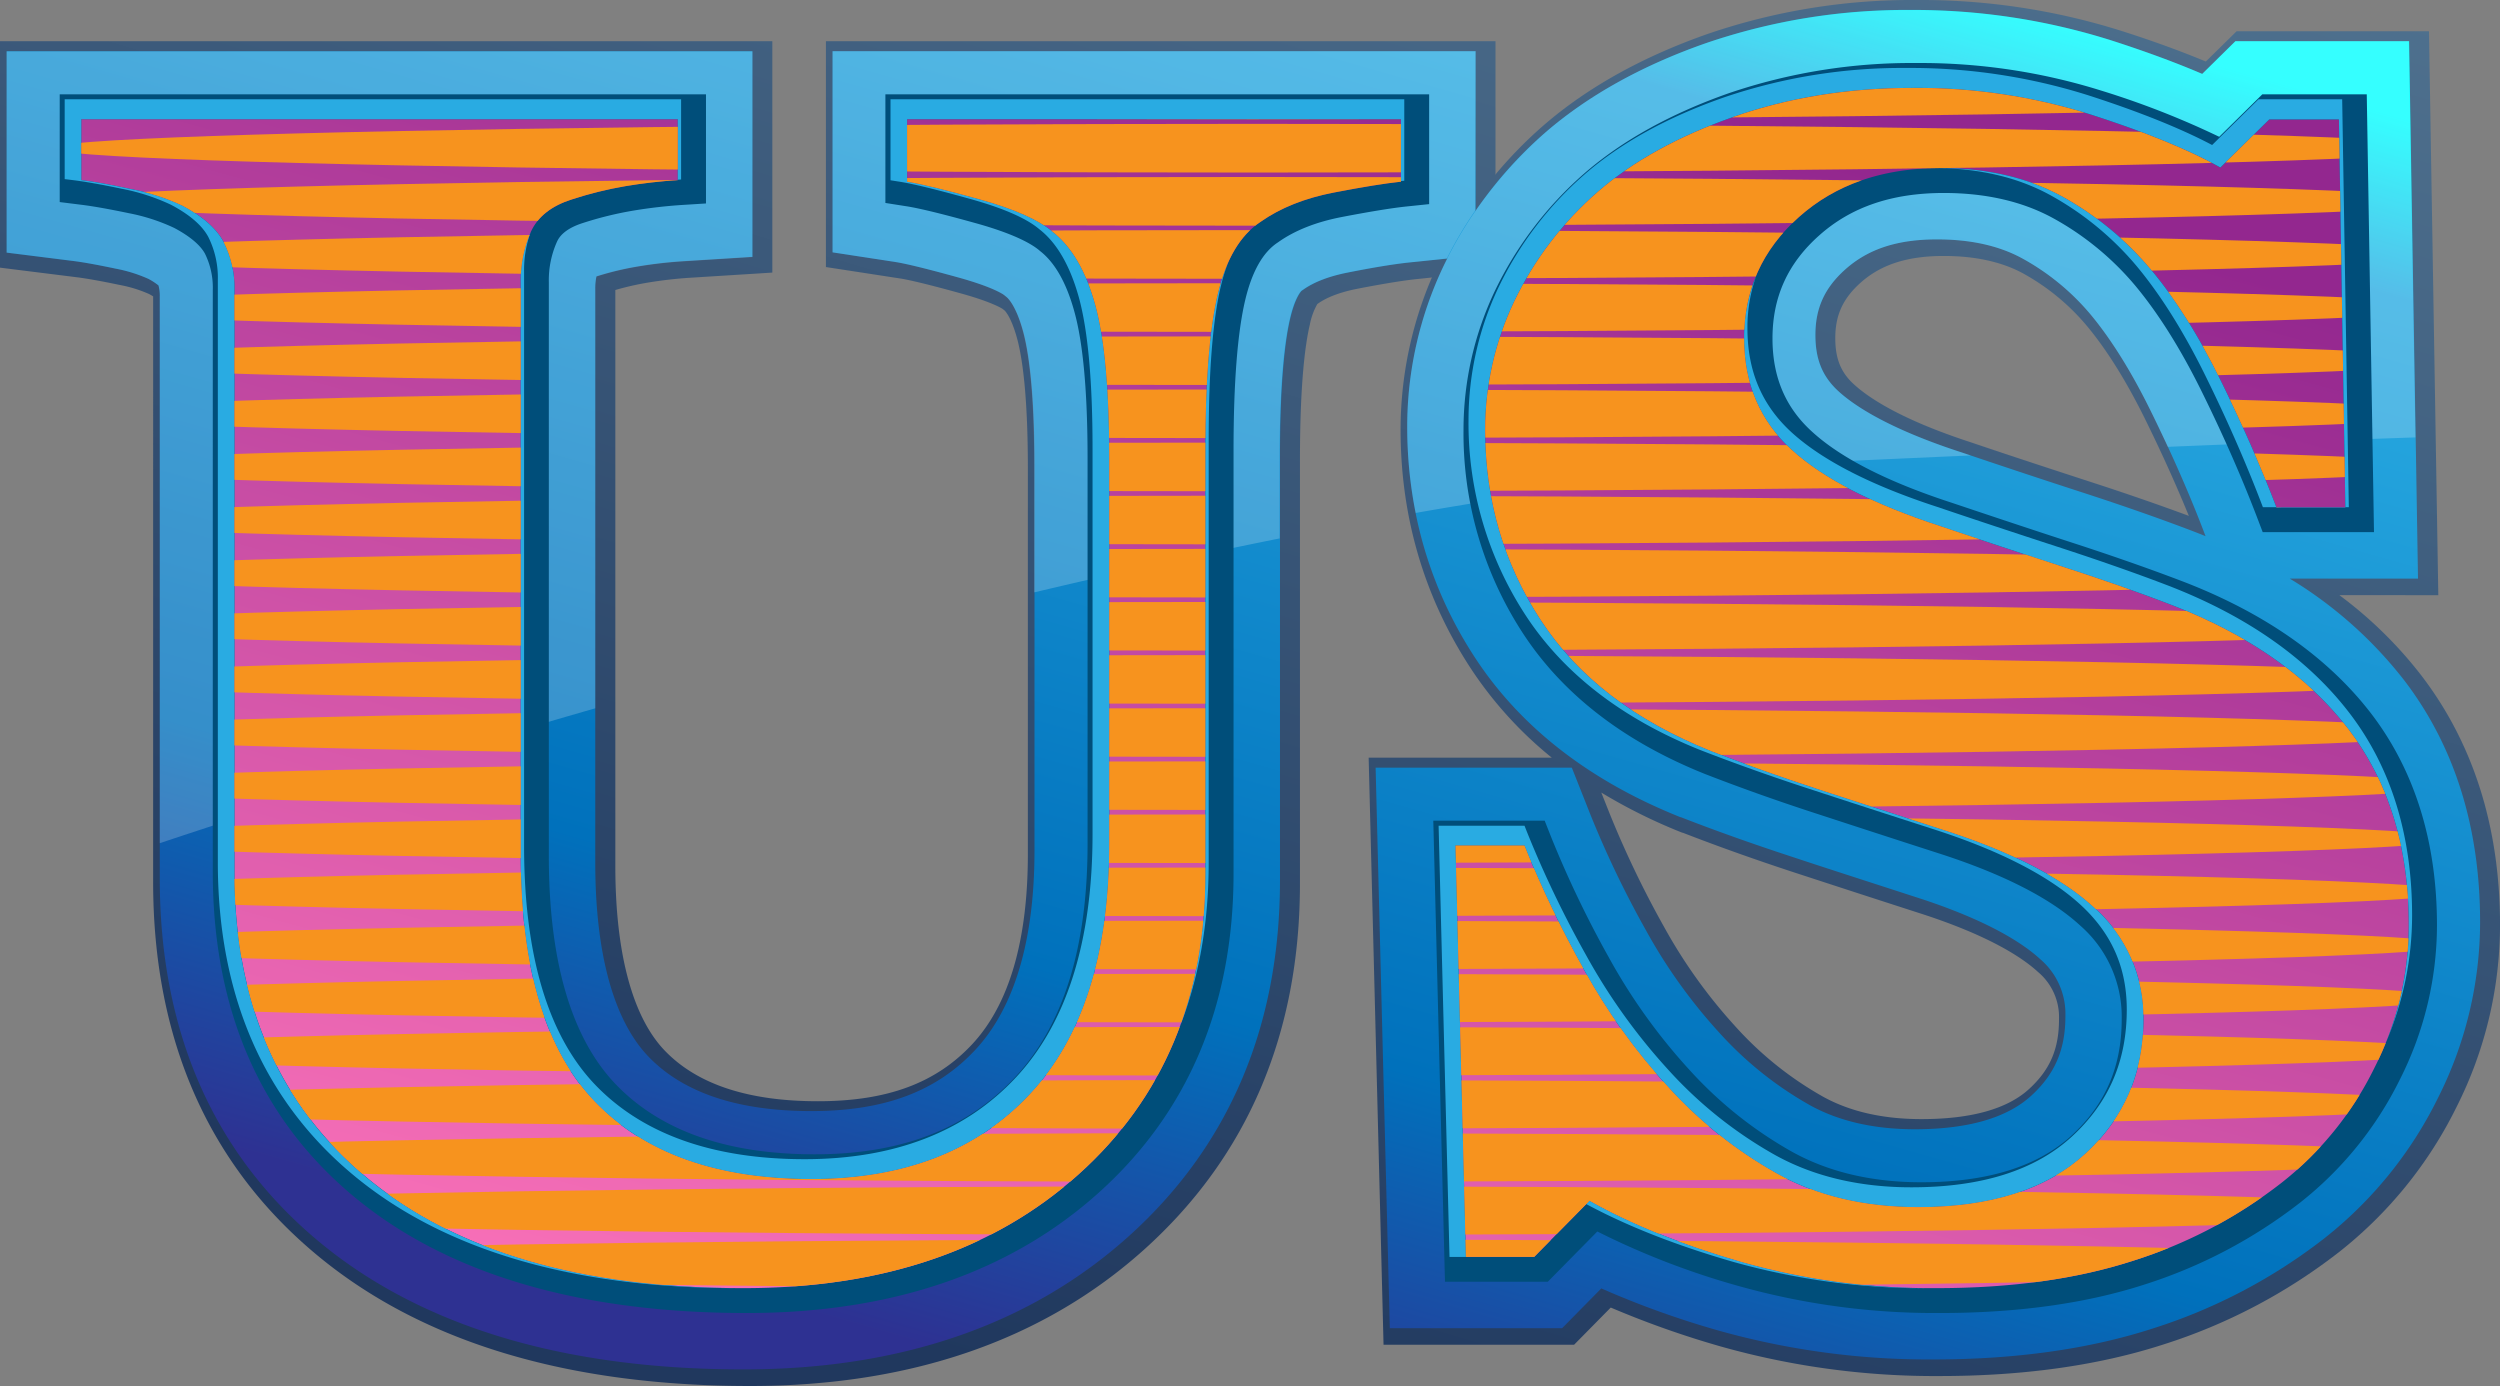 <svg xmlns="http://www.w3.org/2000/svg" xmlns:xlink="http://www.w3.org/1999/xlink" viewBox="0 0 753.7 417.85"><rect x="0" y="0" width="753.7" height="417.85" fill="#808080" stroke="none"/><defs><style>.cls-1{fill:none;}.cls-2{fill:url(#linear-gradient);}.cls-3{fill:url(#linear-gradient-2);}.cls-4{fill:url(#linear-gradient-3);}.cls-5{fill:url(#linear-gradient-4);}.cls-6{opacity:0.21;}.cls-7{fill:#fff;}.cls-8{fill:#004e7a;}.cls-9{fill:url(#linear-gradient-5);}.cls-10{fill:url(#linear-gradient-6);}.cls-11{fill:#29abe2;}.cls-12{clip-path:url(#clip-path);}.cls-13{fill:#f7931e;}.cls-14{clip-path:url(#clip-path-2);}</style><linearGradient id="linear-gradient" x1="309.2" y1="-226.21" x2="132.53" y2="363.79" gradientUnits="userSpaceOnUse"><stop offset="0" stop-color="#577b97"/><stop offset="1" stop-color="#20385e"/></linearGradient><linearGradient id="linear-gradient-2" x1="683.4" y1="-114.16" x2="506.74" y2="475.84" xlink:href="#linear-gradient"/><linearGradient id="linear-gradient-3" x1="133.38" y1="364.33" x2="264.71" y2="-95.67" gradientUnits="userSpaceOnUse"><stop offset="0" stop-color="#2e3192"/><stop offset="0.25" stop-color="#0071bc"/><stop offset="0.89" stop-color="#29abe2"/><stop offset="1" stop-color="aqua"/></linearGradient><linearGradient id="linear-gradient-4" x1="509.41" y1="471.69" x2="640.75" y2="11.69" xlink:href="#linear-gradient-3"/><linearGradient id="linear-gradient-5" x1="134.75" y1="374.29" x2="247.75" y2="-35.71" gradientUnits="userSpaceOnUse"><stop offset="0" stop-color="#f76fb7"/><stop offset="1" stop-color="#93278f"/></linearGradient><linearGradient id="linear-gradient-6" x1="511.56" y1="478.14" x2="624.56" y2="68.14" xlink:href="#linear-gradient-5"/><clipPath id="clip-path"><path class="cls-1" d="M422.36,54.78q-7,.72-20.18,3.26t-22.12,8.83q-9.18,6-12.93,21.75t-3.74,47.13V263.38q0,56.33-38.2,90.64t-101,34.33q-73.24,0-113.37-33.12T70.67,262.9V87.41a30.07,30.07,0,0,0-3.27-14.5Q64.15,66.86,55,62A65,65,0,0,0,39.49,57Q30.3,55,24.5,54.3V35.93H204.34V54.3a154.7,154.7,0,0,0-15.71,1.81,113.8,113.8,0,0,0-16.2,4q-9.19,2.9-12.33,9.67A35.8,35.8,0,0,0,157,85V258.06q0,51,22.45,74.21t65.17,23.2q42,0,65.9-25.62t23.9-75.41V138.17q0-30.93-4.23-46.29T317.22,69.77q-6.29-5.33-21.88-9.67t-21.87-5.32V35.93H422.36Z"/></clipPath><clipPath id="clip-path-2"><path class="cls-1" d="M583.83,388.35a210.3,210.3,0,0,1-58.62-7.86q-27.18-7.85-46-18.49l-16.68,16.92H441.94l-3.14-124h20.79a322.46,322.46,0,0,0,17.89,37.31,182.21,182.21,0,0,0,25.13,35.13,129.8,129.8,0,0,0,33,26.4q18.25,10.17,42.66,10.17,32.87,0,50.4-16.08t17.53-40.52a44,44,0,0,0-14.87-33.75Q616.46,259.92,585.28,250q-20.31-6.56-37.34-12.14t-32-11.41q-34.57-13.8-51.37-39.45T447.75,129.6a89.72,89.72,0,0,1,8.7-38.6,102.54,102.54,0,0,1,25.38-33.28q15.94-13.78,40.85-22.51t54.14-8.71a174.08,174.08,0,0,1,53.42,8q24.88,8,39.16,16l14.74-14.5h21l1.94,117H686.32q-7.25-18.9-17-38.65T648.61,81.44A94,94,0,0,0,621.3,59Q605.82,50.68,585,50.67q-26.1,0-42.66,14.77T525.82,102q0,20.58,14.38,33.65t44.84,23q17.88,6.06,36.5,12.1t33.12,11.62q35,13.56,53.29,37.4T726.2,279A95.29,95.29,0,0,1,715.81,322a99.88,99.88,0,0,1-28,34.61,142.4,142.4,0,0,1-44.72,23.48Q617.67,388.34,583.83,388.35Z"/></clipPath></defs><title>Asset 2</title><g id="Layer_2" data-name="Layer 2"><g id="Layer_1-2" data-name="Layer 1"><path class="cls-2" d="M226.16,417.85c-54.93,0-98.74-13.18-130.24-39.18-33-27.24-49.75-65.19-49.75-112.77V90.41c0-.42,0-.77,0-1.06-.33-.21-.74-.45-1.25-.72A39.75,39.75,0,0,0,36,85.89c-5.31-1.12-9.74-1.91-12.81-2.3L0,80.69V12.43H232.84V82.18L208,83.74c-4.23.27-8.62.78-13,1.51a86.39,86.39,0,0,0-9.49,2.18c0,.18,0,.37,0,.56V261.06c0,26.36,5.19,45.65,15,55.78S225.69,332,246.58,332s35.58-5.46,46.52-17.19c11.13-11.94,16.78-31.23,16.78-57.34V141.17c0-22.6-1.78-33.82-3.28-39.25-1.79-6.51-3.68-8.26-3.7-8.28l-.63-.51c-.34-.22-3.32-2.07-12-4.51-12.69-3.54-17.37-4.43-18.79-4.65L249,80.51V12.43H450.86V81.68l-23.77,2.46c-2.68.28-8,1-17.89,2.92-5.05,1-9.05,2.48-11.9,4.49l-.14.09a20.08,20.08,0,0,0-2.25,6.13c-1.38,5.78-3,17.58-3,41V266.38c0,45.21-15.81,82.34-47,110.36C314.55,404,274.6,417.85,226.16,417.85ZM8,73.63l16.2,2c3.29.41,7.94,1.25,13.47,2.41a47.4,47.4,0,0,1,10.77,3.4l.15.08A22.89,22.89,0,0,1,52.37,84l.89.76.34,1.12a15.52,15.52,0,0,1,.57,4.53V265.9c0,45.08,15.76,81,46.85,106.6,30,24.78,72.12,37.35,125.14,37.35,46.4,0,84.56-13.14,113.4-39.07,29.41-26.43,44.33-61.55,44.33-104.4V138.75c0-24.18,1.76-36.64,3.24-42.84a30.52,30.52,0,0,1,2.78-7.73l-.41-1L392.75,85c3.73-2.63,8.77-4.57,14.94-5.76,10.21-2,15.74-2.73,18.58-3l16.59-1.71v-54H257V73.65l15.68,2.41c2.37.37,7.72,1.51,19.72,4.86,10.43,2.91,13.94,5.23,14.77,5.87l.78.63c1.38,1.07,4.13,4.18,6.39,12.38,1.63,5.9,3.57,17.88,3.57,41.37V257.44c0,28.2-6.37,49.33-18.93,62.8S269.75,340,246.58,340s-40.6-5.91-51.87-17.56-17.25-32.87-17.25-61.35V88a20.89,20.89,0,0,1,.45-4.49l.5-2.26,2.2-.7a95.39,95.39,0,0,1,13-3.18,136.5,136.5,0,0,1,13.85-1.6l17.34-1.09V20.43H8ZM203.65,373.12l-21.43-4.06c-23.48-4.46-42.88-12.9-57.65-25.1-22.79-18.8-33.4-43.61-33.4-78.06V90.41a48.54,48.54,0,0,0-5.49-23.3,38.42,38.42,0,0,0-2.09-3.41l-4.34-6.27h70l-3.13,5.88c-.3.56-.57,1.12-.82,1.66a54.21,54.21,0,0,0-4.87,23V261.06c0,38.81,9.3,68.11,27.65,87.07a86.68,86.68,0,0,0,16.94,13.59ZM93.8,65.43a57.19,57.19,0,0,1,5.37,25V265.9c0,31.88,9.69,54.73,30.49,71.89,9.7,8,21.62,14.29,35.59,18.77-1-.94-1.94-1.89-2.89-2.86-19.84-20.51-29.9-51.68-29.9-92.64V88a63,63,0,0,1,4-22.56ZM350.21,88.37l-4-9.21a57.56,57.56,0,0,0-9.38-15.09L331,57.43h35.74l-5,6.45a55.17,55.17,0,0,0-8.09,15.05Zm-2.33-22.94c.59.89,1.16,1.81,1.71,2.75.48-.94,1-1.86,1.49-2.75Z"/><path class="cls-3" d="M584.83,414.85a237.68,237.68,0,0,1-66-8.9,282.6,282.6,0,0,1-33.22-11.75l-11.06,11.22H417.11l-4.49-177h55.21a117.66,117.66,0,0,1-24.45-26.95c-14-21.4-21.13-45.58-21.13-71.87a116.5,116.5,0,0,1,11.21-49.88,129.59,129.59,0,0,1,31.8-41.84l.15-.13c13.19-11.41,29.84-20.67,49.51-27.55A190,190,0,0,1,577.82,0a201.41,201.41,0,0,1,61.51,9.24c9.47,3,18.1,6.16,25.68,9.31l9.28-9.12h58l2.81,170H705.28A126.07,126.07,0,0,1,730,203.66c15.74,20.55,23.71,45.88,23.71,75.29a122.06,122.06,0,0,1-13.18,54.92,126.89,126.89,0,0,1-35.42,43.65,169.46,169.46,0,0,1-52.88,27.81C632.73,411.65,610.06,414.85,584.83,414.85Zm-101-30.21,2.53,1.13a268.66,268.66,0,0,0,34.72,12.5,230.13,230.13,0,0,0,63.75,8.58c24.39,0,46.23-3.07,64.93-9.13a161.22,161.22,0,0,0,50.39-26.5,118.87,118.87,0,0,0,33.21-40.93A114.11,114.11,0,0,0,745.7,279c0-27.61-7.42-51.3-22.06-70.43a123.46,123.46,0,0,0-33.44-29.7l-12-7.4h48.7l-2.55-154h-46.8L666.81,28,664.34,27c-7.93-3.4-17.17-6.8-27.45-10.09A193.34,193.34,0,0,0,577.82,8a182,182,0,0,0-60.25,9.75c-18.72,6.55-34.5,15.31-46.91,26l-.11.1A121.55,121.55,0,0,0,440.7,83.13a108.46,108.46,0,0,0-10.45,46.47c0,24.71,6.66,47.41,19.82,67.49,13.27,20.27,33.47,35.92,60.05,46.52l.1,0c10.19,4,21.29,7.92,32.95,11.75,11.5,3.77,24.11,7.87,37.49,12.18,22.56,7.2,33.74,14.64,39.15,19.62a25.73,25.73,0,0,1,8.89,20.13c0,11.12-3.67,19.66-11.54,26.89-8.11,7.44-20.85,11.21-37.89,11.21-13,0-24.33-2.63-33.66-7.83a112.39,112.39,0,0,1-28.4-22.79,164.29,164.29,0,0,1-22.55-31.55,305.54,305.54,0,0,1-16.87-35.15l-4.63-11.69H420.83l4.08,161h46.32Zm-1.07-145.7,2.47,6.22a298.4,298.4,0,0,0,16.42,34.22,156.48,156.48,0,0,0,21.47,30,104.38,104.38,0,0,0,26.39,21.19c8.12,4.53,18.13,6.82,29.76,6.82,15,0,25.9-3.06,32.48-9.1,6.27-5.76,9-12,9-21a17.76,17.76,0,0,0-6.31-14.24c-4.81-4.43-15-11.13-36.17-17.89-13.4-4.32-26-8.43-37.54-12.2-11.8-3.87-23-7.87-33.38-11.9l-.13,0A161.81,161.81,0,0,1,482.76,238.94Zm162.1,122.3,8.74-13c8-11.93,12.1-25.7,12.1-40.92A62.85,62.85,0,0,0,644.85,260c-12-11.06-29.32-20.09-52.88-27.61-13.44-4.33-26-8.41-37.27-12.11-11-3.6-21.41-7.31-31-11h0C504.4,201.48,490,190.59,481,176.82a84.66,84.66,0,0,1-13.77-47.22,71.7,71.7,0,0,1,6.94-30.73A84.56,84.56,0,0,1,495,71.69a92.67,92.67,0,0,1,19.32-12.55l13.5-6.68L519.37,65a65.2,65.2,0,0,0-11.05,37c0,18.82,7.07,35.19,20.43,47.34,11.64,10.58,28.45,19.37,51.4,26.85,12,4.05,24.3,8.14,36.67,12.16,12,3.9,22.83,7.7,32.15,11.27,20,7.76,35.28,18.32,45.29,31.39,9.59,12.52,14.44,28.65,14.44,47.94a77.43,77.43,0,0,1-8.44,34.81,82.19,82.19,0,0,1-23,28.36A116.47,116.47,0,0,1,658.76,354ZM526.65,201.76c9.42,3.66,19.7,7.32,30.54,10.88,11.28,3.7,23.81,7.77,37.23,12.1,24.67,7.88,42.94,17.47,55.84,29.33a70.68,70.68,0,0,1,23.44,53.26,82.08,82.08,0,0,1-6.3,32.18c1.7-1.19,3.36-2.41,5-3.68a74.24,74.24,0,0,0,20.74-25.64A69.46,69.46,0,0,0,700.7,279c0-17.49-4.3-32-12.79-43.07-9.1-11.89-23.17-21.58-41.82-28.79-9.18-3.52-19.86-7.27-31.75-11.13-12.4-4-24.75-8.13-36.72-12.18-24-7.82-41.76-17.16-54.25-28.52-15.08-13.71-23.05-32.13-23.05-53.26a74.62,74.62,0,0,1,5.51-28.64c-2,1.4-3.87,2.86-5.61,4.35a76.53,76.53,0,0,0-18.79,24.56,63.85,63.85,0,0,0-6.18,27.33,76.82,76.82,0,0,0,12.46,42.84C495.81,184.8,508.91,194.67,526.65,201.76Zm-65.8,153.49-1.48-58.4,7.78,12.67a201.06,201.06,0,0,0,18.43,25.38l14.76,17.24-23.41-13.21Zm7.25-29.79.27,10.76,4.38-4.45Q470.38,328.68,468.1,325.46ZM674,169.83l-8.54-3.47c-1.05-.43-2.11-.85-3.18-1.27-10-3.82-21.42-7.84-34-11.93-12.33-4-24.56-8.06-36.37-12.06l-.14,0c-22-7.17-32.89-14.34-38.11-19.09-5.67-5.16-8.32-11.5-8.32-20,0-9.21,3.3-16.44,10.37-22.75C563.4,72.37,573,69.17,586,69.17c10.69,0,19.92,2.06,27.46,6.13a75.84,75.84,0,0,1,21.9,18c6.31,7.61,12.46,17.42,18.3,29.2,6.26,12.64,11.76,25.1,16.35,37.06ZM586,77.17c-10.92,0-18.87,2.56-25,8-5.4,4.81-7.7,9.83-7.7,16.78,0,6.21,1.71,10.41,5.71,14,4.64,4.22,14.51,10.67,35.22,17.42l.19.06c11.79,4,24,8,36.29,12,10.58,3.44,20.37,6.83,29.18,10.1C656,146,651.51,136.08,646.53,126c-5.56-11.23-11.37-20.52-17.27-27.62a67.7,67.7,0,0,0-19.57-16.08C603.34,78.91,595.38,77.17,586,77.17ZM688.88,109,681.13,95.2c-3.08-5.48-6.28-10.64-9.54-15.34l-1.92-2.77L688.05,59ZM680.06,78.1l.31.47V77.8Z"/><path class="cls-4" d="M224.16,412.85c-54,0-96.93-12.88-127.69-38.27-32-26.44-48.3-63.35-48.3-109.68V89.41a11.9,11.9,0,0,0-.39-3.36,18.7,18.7,0,0,0-3.08-2A44.18,44.18,0,0,0,34.84,81c-5.41-1.14-10-2-13.13-2.35L2,76.16V15.43H226.84v62l-21.09,1.32a134.21,134.21,0,0,0-13.44,1.56,89.6,89.6,0,0,0-12.49,3,16.78,16.78,0,0,0-.36,3.63V260.06c0,27.42,5.57,47.67,16.12,58.57s27,16.34,49,16.34,37.7-5.86,49.45-18.46,17.85-32.91,17.85-60.07V140.17c0-23-1.86-34.64-3.42-40.31-2.14-7.76-4.59-10-5-10.33l-.72-.58c-.09-.07-2.95-2.26-13.4-5.18C276.86,80.3,271.9,79.3,270,79L251,76.08V15.43H444.86V77.07l-20.18,2.09c-2.76.29-8.16,1-18.24,3-5.6,1.08-10.12,2.8-13.44,5.13l-.57.39h0s-1.86,1.66-3.41,8.18c-1.43,6-3.13,18.12-3.13,41.91V265.38c0,44-15.36,80.16-45.66,107.38C310.63,399.36,271.58,412.85,224.16,412.85ZM84.88,60.43a40.71,40.71,0,0,1,2.32,3.78,52.44,52.44,0,0,1,6,25.2V264.9c0,33.17,10.15,57,31.94,75,14.31,11.81,33,19.91,55.85,24.25a90.25,90.25,0,0,1-17.72-14.21c-19.1-19.74-28.78-50-28.78-89.86V87a58.09,58.09,0,0,1,5.24-24.7c.28-.61.59-1.23.92-1.86Zm253,0a61.09,61.09,0,0,1,10,16.14,58.73,58.73,0,0,1,8.69-16.14Z"/><path class="cls-5" d="M582.83,409.85A233.93,233.93,0,0,1,518,401.11a272.12,272.12,0,0,1-35.24-12.68l-11.82,12H419l-4.28-169h59.15l5.63,14.21a300.88,300.88,0,0,0,16.65,34.69,159.77,159.77,0,0,0,22,30.8,108.38,108.38,0,0,0,27.39,22c8.72,4.86,19.39,7.32,31.71,7.32,16,0,27.84-3.41,35.18-10.16,7.09-6.5,10.25-13.89,10.25-23.94a21.72,21.72,0,0,0-7.6-17.19c-5.11-4.7-15.8-11.77-37.66-18.75C564,266.05,551.39,262,539.93,258.2c-11.73-3.85-22.89-7.82-33.18-11.83l-.12,0c-27.35-10.92-48.18-27.08-61.91-48.05-13.58-20.74-20.47-44.18-20.47-69.68a112.55,112.55,0,0,1,10.83-48.18,125.64,125.64,0,0,1,30.83-40.55l.14-.12c12.79-11,29-20.06,48.2-26.77A185.88,185.88,0,0,1,575.82,3a197.27,197.27,0,0,1,60.29,9.05c10.43,3.34,19.74,6.77,27.81,10.23l10-9.85H726.3l2.68,162H690.3a126.8,126.8,0,0,1,34.52,30.67C740,224.93,747.7,249.44,747.7,278a118.07,118.07,0,0,1-12.76,53.13,122.83,122.83,0,0,1-34.31,42.29A165.46,165.46,0,0,1,649,400.52C629.9,406.71,607.64,409.85,582.83,409.85ZM523.19,204.48c9.49,3.69,19.83,7.38,30.76,11,11.27,3.69,23.8,7.77,37.24,12.1,24.11,7.7,41.91,17,54.37,28.47a66.79,66.79,0,0,1,22.14,50.32,76.14,76.14,0,0,1-12.78,43.15A112.34,112.34,0,0,0,672.84,338a78.18,78.18,0,0,0,21.84-27,73.48,73.48,0,0,0,8-33c0-18.39-4.58-33.7-13.61-45.5-9.56-12.49-24.21-22.61-43.55-30.09-9.25-3.55-20-7.32-32-11.21-12.43-4-24.77-8.13-36.67-12.16-23.49-7.66-40.78-16.72-52.85-27.69C509.84,138.37,502.32,121,502.32,101a69.41,69.41,0,0,1,11.73-39.27,87.55,87.55,0,0,0-18.44,12,80.47,80.47,0,0,0-19.8,25.89,67.69,67.69,0,0,0-6.56,29,80.7,80.7,0,0,0,13.12,45C490.92,186.7,504.66,197.08,523.19,204.48ZM461.75,310.61l.86,34.12,11.62-11.79,6.31,3.56A203.22,203.22,0,0,1,461.75,310.61ZM584,72.17c-12,0-20.75,2.88-27.68,9.06-6.25,5.58-9,11.67-9,19.77,0,7.35,2.16,12.59,7,17s15.29,11.29,36.67,18.26l.16.05c11.8,4,24,8.05,36.32,12.05,12.67,4.11,24.18,8.15,34.22,12q1.63.63,3.24,1.29l-.64-1.68c-4.54-11.84-10-24.19-16.19-36.71-5.7-11.5-11.68-21.06-17.78-28.4a72,72,0,0,0-20.74-17C602.66,74.07,594.06,72.17,584,72.17Zm88.84,4.41q5,7.24,9.74,15.66l-.41-24.83Z"/><g class="cls-6"><path class="cls-1" d="M347.87,76.57a58.73,58.73,0,0,1,8.69-16.14H337.83A61.09,61.09,0,0,1,347.87,76.57Z"/><path class="cls-1" d="M672.88,76.58q5,7.24,9.74,15.66l-.41-24.83Z"/><path class="cls-7" d="M93.17,239.6V89.41a52.44,52.44,0,0,0-6-25.2,40.71,40.71,0,0,0-2.32-3.78h55.74c-.33.63-.64,1.25-.92,1.86A58.09,58.09,0,0,0,134.46,87V226.82c14-4.25,29.11-8.71,45-13.28V87a16.78,16.78,0,0,1,.36-3.63,89.6,89.6,0,0,1,12.49-3,134.21,134.21,0,0,1,13.44-1.56l21.09-1.32v-62H2V76.16l19.71,2.46c3.17.4,7.72,1.21,13.13,2.35a44.18,44.18,0,0,1,9.86,3.09,18.7,18.7,0,0,1,3.08,2,11.9,11.9,0,0,1,.39,3.36V254.2C59.35,250.47,74.64,245.46,93.17,239.6Z"/><path class="cls-7" d="M444.86,15.43H251V76.08L270,79c1.86.28,6.82,1.28,19.25,4.75,10.45,2.92,13.31,5.11,13.4,5.18l.72.58c.46.36,2.91,2.57,5,10.33,1.56,5.67,3.42,17.26,3.42,40.31v38.44c24.38-5.79,49.21-11.29,74-16.27V137.75c0-23.79,1.7-35.92,3.13-41.91,1.55-6.51,3.41-8.17,3.41-8.18l.57-.39c3.32-2.33,7.84-4,13.44-5.13,10.08-2,15.48-2.69,18.24-3l11.6-1.2a119.38,119.38,0,0,1,8.58-14.49Zm-97,61.14a61.09,61.09,0,0,0-10-16.14h18.73A58.73,58.73,0,0,0,347.87,76.57Z"/><path class="cls-7" d="M673.93,12.43l-10,9.85c-8.07-3.46-17.38-6.89-27.81-10.23a197.27,197.27,0,0,0-60.29-9,185.88,185.88,0,0,0-61.57,10c-19.2,6.71-35.41,15.72-48.2,26.77l-.14.12a131.3,131.3,0,0,0-21.05,23.6A119.38,119.38,0,0,0,436.28,78c-.4.82-.81,1.64-1.2,2.46a112.55,112.55,0,0,0-10.83,48.18,131.84,131.84,0,0,0,2.55,26c15-2.63,29.86-5,44.51-7.1a85.8,85.8,0,0,1-2.06-18.93,67.69,67.69,0,0,1,6.56-29,80.47,80.47,0,0,1,19.8-25.89,87.55,87.55,0,0,1,18.44-12A69.41,69.41,0,0,0,502.32,101c0,15.57,4.59,29.56,13.34,41.11,14.74-1.48,29.12-2.57,43-3.21q18.68-.85,35.46-1.59l-3-1-.16-.05c-21.38-7-31.74-13.77-36.67-18.26s-7-9.65-7-17c0-8.1,2.79-14.19,9-19.77,6.93-6.18,15.72-9.06,27.68-9.06,10,0,18.62,1.9,25.56,5.65a72,72,0,0,1,20.74,17c6.1,7.34,12.08,16.9,17.78,28.4,1.91,3.85,3.73,7.68,5.5,11.49,31-1.27,55.4-2.19,74.66-2.84l-2-119.48Zm-1,64.15,9.33-9.17.41,24.83Q677.9,83.82,672.88,76.58Z"/></g><path class="cls-8" d="M225.16,395.85C174.77,395.85,135,384.13,107,361c-28.43-23.47-42.85-56.48-42.85-98.12V87.41a23.06,23.06,0,0,0-2.36-10.94c-1.42-2.62-4.63-5.3-9.28-7.76a57.64,57.64,0,0,0-13.59-4.42C33,63.05,28.2,62.19,24.57,61.74L18,60.92V28.43H212.84V61.34l-7,.44a149.87,149.87,0,0,0-15,1.73,106.6,106.6,0,0,0-15.11,3.72c-6.09,1.93-7.4,4.76-7.83,5.69A28.41,28.41,0,0,0,165.46,85V258.06c0,31.83,6.84,55.05,20.34,69S219.34,348,245.58,348c26.07,0,45.83-7.6,60.42-23.23s21.88-39.22,21.88-70.3V138.17c0-19.85-1.33-34.75-4-44.29-2.37-8.6-5.84-14.72-10.31-18.19l-.23-.2c-2.3-1.94-7.48-4.94-19.05-8.17-10.05-2.8-17.12-4.53-21-5.13l-6.36-1V28.43H430.86V61.54l-6.72.7c-4.45.46-11,1.53-19.54,3.17-7.69,1.48-14.16,4-19.22,7.59l-.19.13c-4.45,2.93-7.73,8.72-9.76,17.23-2.35,9.85-3.54,25.12-3.54,45.39V263.38c0,39.59-13.69,72-40.68,96.22C304.45,383.65,268.77,395.85,225.16,395.85ZM33,47.86c2.68.47,5.68,1,9,1.76a72.18,72.18,0,0,1,17.28,5.7l.14.08C67,59.37,72.08,63.93,75,69.34a37.58,37.58,0,0,1,4.17,18.07V262.9c0,37.47,12.23,65.78,37.4,86.55s61.77,31.4,108.59,31.4c39.79,0,72.1-10.9,96-32.4s35.71-49.42,35.71-85.07V135.75c0-21.74,1.29-37.73,3.95-48.87,2.93-12.29,8.31-21.11,16-26.21,6.8-4.76,15.18-8.11,24.92-10,5.5-1.06,10.18-1.88,14.1-2.48V43.43H282v5.2c4.23,1,9.66,2.37,16.39,4.24,11.46,3.2,19.5,6.82,24.58,11.07,7,5.51,12.21,14.24,15.44,26,3,11,4.5,26.79,4.5,48.28V254.44c0,35-8.72,62.1-25.92,80.53s-41.34,28-71.38,28c-30.46,0-54.2-8.57-70.56-25.48s-24.56-43.57-24.56-79.43V85a43.26,43.26,0,0,1,3.84-18.38c3-6.48,8.68-11.08,16.87-13.66a121.08,121.08,0,0,1,17.22-4.24c3.16-.52,6.32-1,9.45-1.29v-4H33Z"/><path class="cls-8" d="M584.83,395.85a218.92,218.92,0,0,1-60.7-8.15,236.09,236.09,0,0,1-42.57-16.43l-14.93,15.15h-31l-3.52-139h33.58l1.87,4.74A317.94,317.94,0,0,0,485,288.59a174.9,174.9,0,0,0,24.09,33.69,123.05,123.05,0,0,0,31.13,24.93c11,6.12,24.11,9.22,39,9.22,19.88,0,35.13-4.74,45.33-14.11s15.1-20.77,15.1-35a36.5,36.5,0,0,0-12.45-28.23c-9-8.32-23.6-15.73-43.25-22-13.47-4.34-26-8.43-37.4-12.15s-22.37-7.65-32.41-11.55c-24.45-9.76-42.91-24-54.92-42.33a110.25,110.25,0,0,1-18-61.47,97.51,97.51,0,0,1,9.41-41.79A110.63,110.63,0,0,1,477.85,52.1c11.38-9.83,25.94-17.88,43.35-24A171,171,0,0,1,577.82,19a182.43,182.43,0,0,1,55.71,8.33,255.34,255.34,0,0,1,35.52,13.91l13-12.81h31.48l2.18,132H682.16l-1.84-4.82c-4.71-12.27-10.35-25.06-16.76-38-6.23-12.57-12.87-23.12-19.72-31.37a86.87,86.87,0,0,0-25.11-20.6c-9.16-4.95-20.16-7.46-32.69-7.46-15.64,0-28,4.21-37.67,12.87-9.45,8.43-14,18.56-14,31,0,11.62,3.9,20.81,11.93,28.1,8.75,8,22.92,15.17,42.11,21.42,11.91,4,24.16,8.09,36.5,12.1s23.69,8,33.48,11.75c24.58,9.51,43.61,22.91,56.57,39.84C728,232.37,734.7,253.81,734.7,279a103.24,103.24,0,0,1-11.18,46.43,107.9,107.9,0,0,1-30.13,37.17,150.24,150.24,0,0,1-47,24.7C628.77,393,608.06,395.85,584.83,395.85Zm-106-43.2,5,2.82c12,6.77,27,12.77,44.45,17.82a204.16,204.16,0,0,0,56.53,7.56c21.66,0,40.81-2.65,56.91-7.87a135.55,135.55,0,0,0,42.39-22.23,93.07,93.07,0,0,0,26-32.07A88.41,88.41,0,0,0,719.7,279c0-21.76-5.62-40.14-16.7-54.62-11.26-14.71-28.1-26.47-50-35-9.53-3.66-20.55-7.52-32.73-11.48-12.39-4-24.7-8.11-36.58-12.13-21.45-7-37-15-47.49-24.56C525,131.05,519.32,117.86,519.32,102c0-16.69,6.41-30.87,19.07-42.16,12.4-11.06,28.43-16.67,47.65-16.67,15.05,0,28.44,3.12,39.82,9.26a101.9,101.9,0,0,1,29.49,24.18c7.62,9.17,14.9,20.71,21.65,34.33,5.79,11.68,11,23.26,15.44,34.48h8l-1.68-102H688.21L671.65,59.72,666.74,57c-9-5-21.75-10.22-37.79-15.36A167.29,167.29,0,0,0,577.82,34a156.12,156.12,0,0,0-51.66,8.29c-15.62,5.47-28.55,12.57-38.43,21.1a95.65,95.65,0,0,0-23.5,30.8,82.65,82.65,0,0,0-8,35.41,95.45,95.45,0,0,0,15.57,53.25c10.29,15.71,26.39,28,47.87,36.59,9.73,3.78,20.38,7.58,31.58,11.25s23.89,7.8,37.31,12.13c22,7,38,15.29,48.82,25.24a51.43,51.43,0,0,1,17.3,39.27c0,18.39-6.72,33.89-20,46-13,12-31.72,18.06-55.47,18.06-17.49,0-33.07-3.74-46.31-11.12a137.94,137.94,0,0,1-34.9-27.91,189.66,189.66,0,0,1-26.14-36.54,341.69,341.69,0,0,1-16.37-33.44h-8.06l2.77,109h10.09Z"/><path class="cls-9" d="M422.36,54.78q-7,.72-20.18,3.26t-22.12,8.83q-9.18,6-12.93,21.75t-3.74,47.13V263.38q0,56.33-38.2,90.64t-101,34.33q-73.24,0-113.37-33.12T70.67,262.9V87.41a30.07,30.07,0,0,0-3.27-14.5Q64.15,66.86,55,62A65,65,0,0,0,39.49,57Q30.3,55,24.5,54.3V35.93H204.34V54.3a154.7,154.7,0,0,0-15.71,1.81,113.8,113.8,0,0,0-16.2,4q-9.19,2.9-12.33,9.67A35.8,35.8,0,0,0,157,85V258.06q0,51,22.45,74.21t65.17,23.2q42,0,65.9-25.62t23.9-75.41V138.17q0-30.93-4.23-46.29T317.22,69.77q-6.29-5.33-21.88-9.67t-21.87-5.32V35.93H422.36Z"/><path class="cls-10" d="M583.83,388.35a210.3,210.3,0,0,1-58.62-7.86q-27.18-7.85-46-18.49l-16.68,16.92H441.94l-3.14-124h20.79a322.46,322.46,0,0,0,17.89,37.31,182.21,182.21,0,0,0,25.13,35.13,129.8,129.8,0,0,0,33,26.4q18.25,10.17,42.66,10.17,32.87,0,50.4-16.08t17.53-40.52a44,44,0,0,0-14.87-33.75Q616.46,259.92,585.28,250q-20.31-6.56-37.34-12.14t-32-11.41q-34.57-13.8-51.37-39.45T447.75,129.6a89.72,89.72,0,0,1,8.7-38.6,102.54,102.54,0,0,1,25.38-33.28q15.94-13.78,40.85-22.51t54.14-8.71a174.08,174.08,0,0,1,53.42,8q24.88,8,39.16,16l14.74-14.5h21l1.94,117H686.32q-7.25-18.9-17-38.65T648.61,81.44A94,94,0,0,0,621.3,59Q605.82,50.68,585,50.67q-26.1,0-42.66,14.77T525.82,102q0,20.58,14.38,33.65t44.84,23q17.88,6.06,36.5,12.1t33.12,11.62q35,13.56,53.29,37.4T726.2,279A95.29,95.29,0,0,1,715.81,322a99.88,99.88,0,0,1-28,34.61,142.4,142.4,0,0,1-44.72,23.48Q617.67,388.34,583.83,388.35Z"/><path class="cls-11" d="M268.47,29.93V54.35l2.54.4c4.06.62,11.3,2.38,21.53,5.24,9.92,2.77,16.9,5.82,20.74,9.07l.1.08c5.25,4.08,9.24,11,11.88,20.54,2.73,9.93,4.12,25.24,4.12,45.49V251.44c0,32.26-7.77,56.94-23.09,73.37s-36.7,24.66-63.71,24.66c-27.5,0-48.71-7.49-63-22.29S158,288.1,158,255.06V82A33.84,33.84,0,0,1,160,69.91,35.78,35.78,0,0,0,157,85V258.06q0,51,22.45,74.21t65.17,23.2q42,0,65.9-25.62t23.9-75.41V138.17q0-30.93-4.23-46.29T317.22,69.77q-6.29-5.33-21.88-9.67t-21.87-5.32V35.93H422.36V54.59l1-.1V29.93Z"/><path class="cls-11" d="M110.79,355.23Q70.67,322.13,70.67,262.9V87.41a30.07,30.07,0,0,0-3.27-14.5Q64.15,66.86,55,62A65,65,0,0,0,39.49,57Q30.3,55,24.5,54.3V35.93H204.34V54.18l1-.07V29.93H19.5V54l2.63.32c3.74.47,8.7,1.35,14.74,2.62a62,62,0,0,1,14.69,4.8c5.56,2.93,9.33,6.17,11.21,9.64a27.42,27.42,0,0,1,2.9,13.08V259.9c0,40.23,13.86,72.08,41.21,94.65,27.17,22.43,66,33.8,115.28,33.8h.92Q150.63,388.1,110.79,355.23Z"/><path class="cls-11" d="M367.13,88.62q-3.75,15.72-3.74,47.13V263.38q0,26-8.14,47.28,9.11-22.61,9.14-50.28V132.75c0-20.62,1.23-36.25,3.66-46.43a52.38,52.38,0,0,1,2.22-7.15A53.4,53.4,0,0,0,367.13,88.62Z"/><path class="cls-11" d="M653.73,176.57c-9.72-3.73-20.92-7.65-33.26-11.67s-24.62-8.08-36.5-12.1c-19.81-6.45-34.53-14-43.75-22.37-9-8.19-13.4-18.47-13.4-31.43a45.86,45.86,0,0,1,2.76-16.12A48.07,48.07,0,0,0,525.82,102q0,20.58,14.38,33.65t44.84,23q17.88,6.06,36.5,12.1t33.12,11.62q35,13.56,53.29,37.4T726.2,279a93.88,93.88,0,0,1-6.82,35.12A97.62,97.62,0,0,0,727.2,276c0-24.12-6.34-44.65-18.86-61S677.52,185.77,653.73,176.57Z"/><path class="cls-11" d="M525.21,380.49q-27.18-7.85-46-18.49l-1,1c12.25,6.61,27.09,12.45,44.18,17.39a214.54,214.54,0,0,0,59.45,8h1A209.76,209.76,0,0,1,525.21,380.49Z"/><path class="cls-11" d="M441.94,378.92l-3.14-124h20.79a322.46,322.46,0,0,0,17.89,37.31,182.21,182.21,0,0,0,25.13,35.13,129.8,129.8,0,0,0,33,26.4q18.25,10.17,42.66,10.17,32.87,0,50.4-16.08t17.53-40.52a44,44,0,0,0-14.87-33.75Q616.46,259.92,585.28,250q-20.31-6.56-37.34-12.14t-32-11.41q-34.57-13.8-51.37-39.45T447.75,129.6a89.72,89.72,0,0,1,8.7-38.6,102.54,102.54,0,0,1,25.38-33.28q15.94-13.78,40.85-22.51t54.14-8.71a174.08,174.08,0,0,1,53.42,8q24.88,8,39.16,16l14.74-14.5h21l1.94,117H686.32q-7.25-18.9-17-38.65T648.61,81.44A94,94,0,0,0,621.3,59Q605.82,50.68,585,50.67h-.82c12.8.16,24.12,2.84,33.65,8a91.59,91.59,0,0,1,26.44,21.69c7.07,8.51,13.89,19.36,20.28,32.24,6.47,13.07,12.17,26,16.93,38.39l.74,1.93h25.9l-2-123H680.91l-14,13.8c-9.46-5-22.13-10.11-37.72-15.11a177.88,177.88,0,0,0-54.34-8.12,166.59,166.59,0,0,0-55.13,8.88C502.82,35.29,488.75,43,477.84,52.47a106.05,106.05,0,0,0-26.11,34.25,93.14,93.14,0,0,0-9,39.88,105.81,105.81,0,0,0,17.28,59c11.5,17.55,29.25,31.21,52.79,40.6,10,3.88,20.8,7.74,32.18,11.47s23.92,7.81,37.37,12.14c20.27,6.48,35.39,14.21,44.93,23,9.35,8.6,13.9,18.91,13.9,31.54,0,15.55-5.42,28.08-16.56,38.31s-27.33,15.29-48.37,15.29c-15.68,0-29.54-3.29-41.2-9.79a127.49,127.49,0,0,1-32.25-25.81,179.69,179.69,0,0,1-24.72-34.56,321.05,321.05,0,0,1-17.72-36.95l-.75-1.9h-25.9l3.29,130h4.92Z"/><g class="cls-12"><ellipse class="cls-13" cx="377.7" cy="28.67" rx="362.5" ry="7.34"/><ellipse class="cls-13" cx="377.7" cy="44.68" rx="362.5" ry="7.34"/><ellipse class="cls-13" cx="377.7" cy="60.7" rx="362.5" ry="7.34"/><ellipse class="cls-13" cx="377.7" cy="76.71" rx="362.5" ry="7.34"/><ellipse class="cls-13" cx="377.7" cy="92.72" rx="362.5" ry="7.34"/><ellipse class="cls-13" cx="377.7" cy="108.74" rx="362.5" ry="7.34"/><ellipse class="cls-13" cx="377.7" cy="124.75" rx="362.5" ry="7.34"/><ellipse class="cls-13" cx="377.7" cy="140.77" rx="362.5" ry="7.34"/><ellipse class="cls-13" cx="377.7" cy="156.78" rx="362.5" ry="7.34"/><ellipse class="cls-13" cx="377.7" cy="172.8" rx="362.5" ry="7.34"/><ellipse class="cls-13" cx="377.7" cy="188.81" rx="362.5" ry="7.34"/><ellipse class="cls-13" cx="377.7" cy="204.83" rx="362.5" ry="7.34"/><ellipse class="cls-13" cx="377.7" cy="220.84" rx="362.5" ry="7.34"/><ellipse class="cls-13" cx="377.7" cy="236.86" rx="362.5" ry="7.34"/><ellipse class="cls-13" cx="377.7" cy="252.87" rx="362.5" ry="7.34"/><ellipse class="cls-13" cx="377.7" cy="268.88" rx="362.5" ry="7.34"/><ellipse class="cls-13" cx="377.7" cy="284.9" rx="362.5" ry="7.34"/><ellipse class="cls-13" cx="377.7" cy="300.91" rx="362.5" ry="7.34"/><ellipse class="cls-13" cx="377.7" cy="316.93" rx="362.5" ry="7.34"/><ellipse class="cls-13" cx="377.7" cy="332.94" rx="362.5" ry="7.34"/><ellipse class="cls-13" cx="377.7" cy="348.96" rx="362.5" ry="7.34"/><ellipse class="cls-13" cx="377.7" cy="364.97" rx="362.5" ry="7.34"/><ellipse class="cls-13" cx="377.7" cy="380.99" rx="362.5" ry="7.34"/></g><g class="cls-14"><ellipse class="cls-13" cx="377.7" cy="28.67" rx="362.5" ry="7.34"/><ellipse class="cls-13" cx="377.7" cy="44.68" rx="362.5" ry="7.34"/><ellipse class="cls-13" cx="377.7" cy="60.7" rx="362.5" ry="7.34"/><ellipse class="cls-13" cx="377.7" cy="76.71" rx="362.5" ry="7.34"/><ellipse class="cls-13" cx="377.7" cy="92.72" rx="362.5" ry="7.34"/><ellipse class="cls-13" cx="377.7" cy="108.74" rx="362.5" ry="7.34"/><ellipse class="cls-13" cx="377.7" cy="124.75" rx="362.5" ry="7.34"/><ellipse class="cls-13" cx="377.7" cy="140.77" rx="362.5" ry="7.34"/><ellipse class="cls-13" cx="377.7" cy="156.78" rx="362.5" ry="7.34"/><ellipse class="cls-13" cx="377.7" cy="172.8" rx="362.5" ry="7.34"/><ellipse class="cls-13" cx="377.7" cy="188.81" rx="362.5" ry="7.34"/><ellipse class="cls-13" cx="377.7" cy="204.83" rx="362.5" ry="7.34"/><ellipse class="cls-13" cx="377.7" cy="220.84" rx="362.5" ry="7.34"/><ellipse class="cls-13" cx="377.7" cy="236.86" rx="362.5" ry="7.34"/><ellipse class="cls-13" cx="377.7" cy="252.87" rx="362.5" ry="7.34"/><ellipse class="cls-13" cx="377.7" cy="268.88" rx="362.5" ry="7.34"/><ellipse class="cls-13" cx="377.7" cy="284.9" rx="362.5" ry="7.34"/><ellipse class="cls-13" cx="377.7" cy="300.91" rx="362.5" ry="7.34"/><ellipse class="cls-13" cx="377.7" cy="316.93" rx="362.5" ry="7.34"/><ellipse class="cls-13" cx="377.7" cy="332.94" rx="362.5" ry="7.34"/><ellipse class="cls-13" cx="377.7" cy="348.96" rx="362.5" ry="7.34"/><ellipse class="cls-13" cx="377.7" cy="364.97" rx="362.5" ry="7.34"/><ellipse class="cls-13" cx="377.7" cy="380.99" rx="362.5" ry="7.34"/></g></g></g></svg>